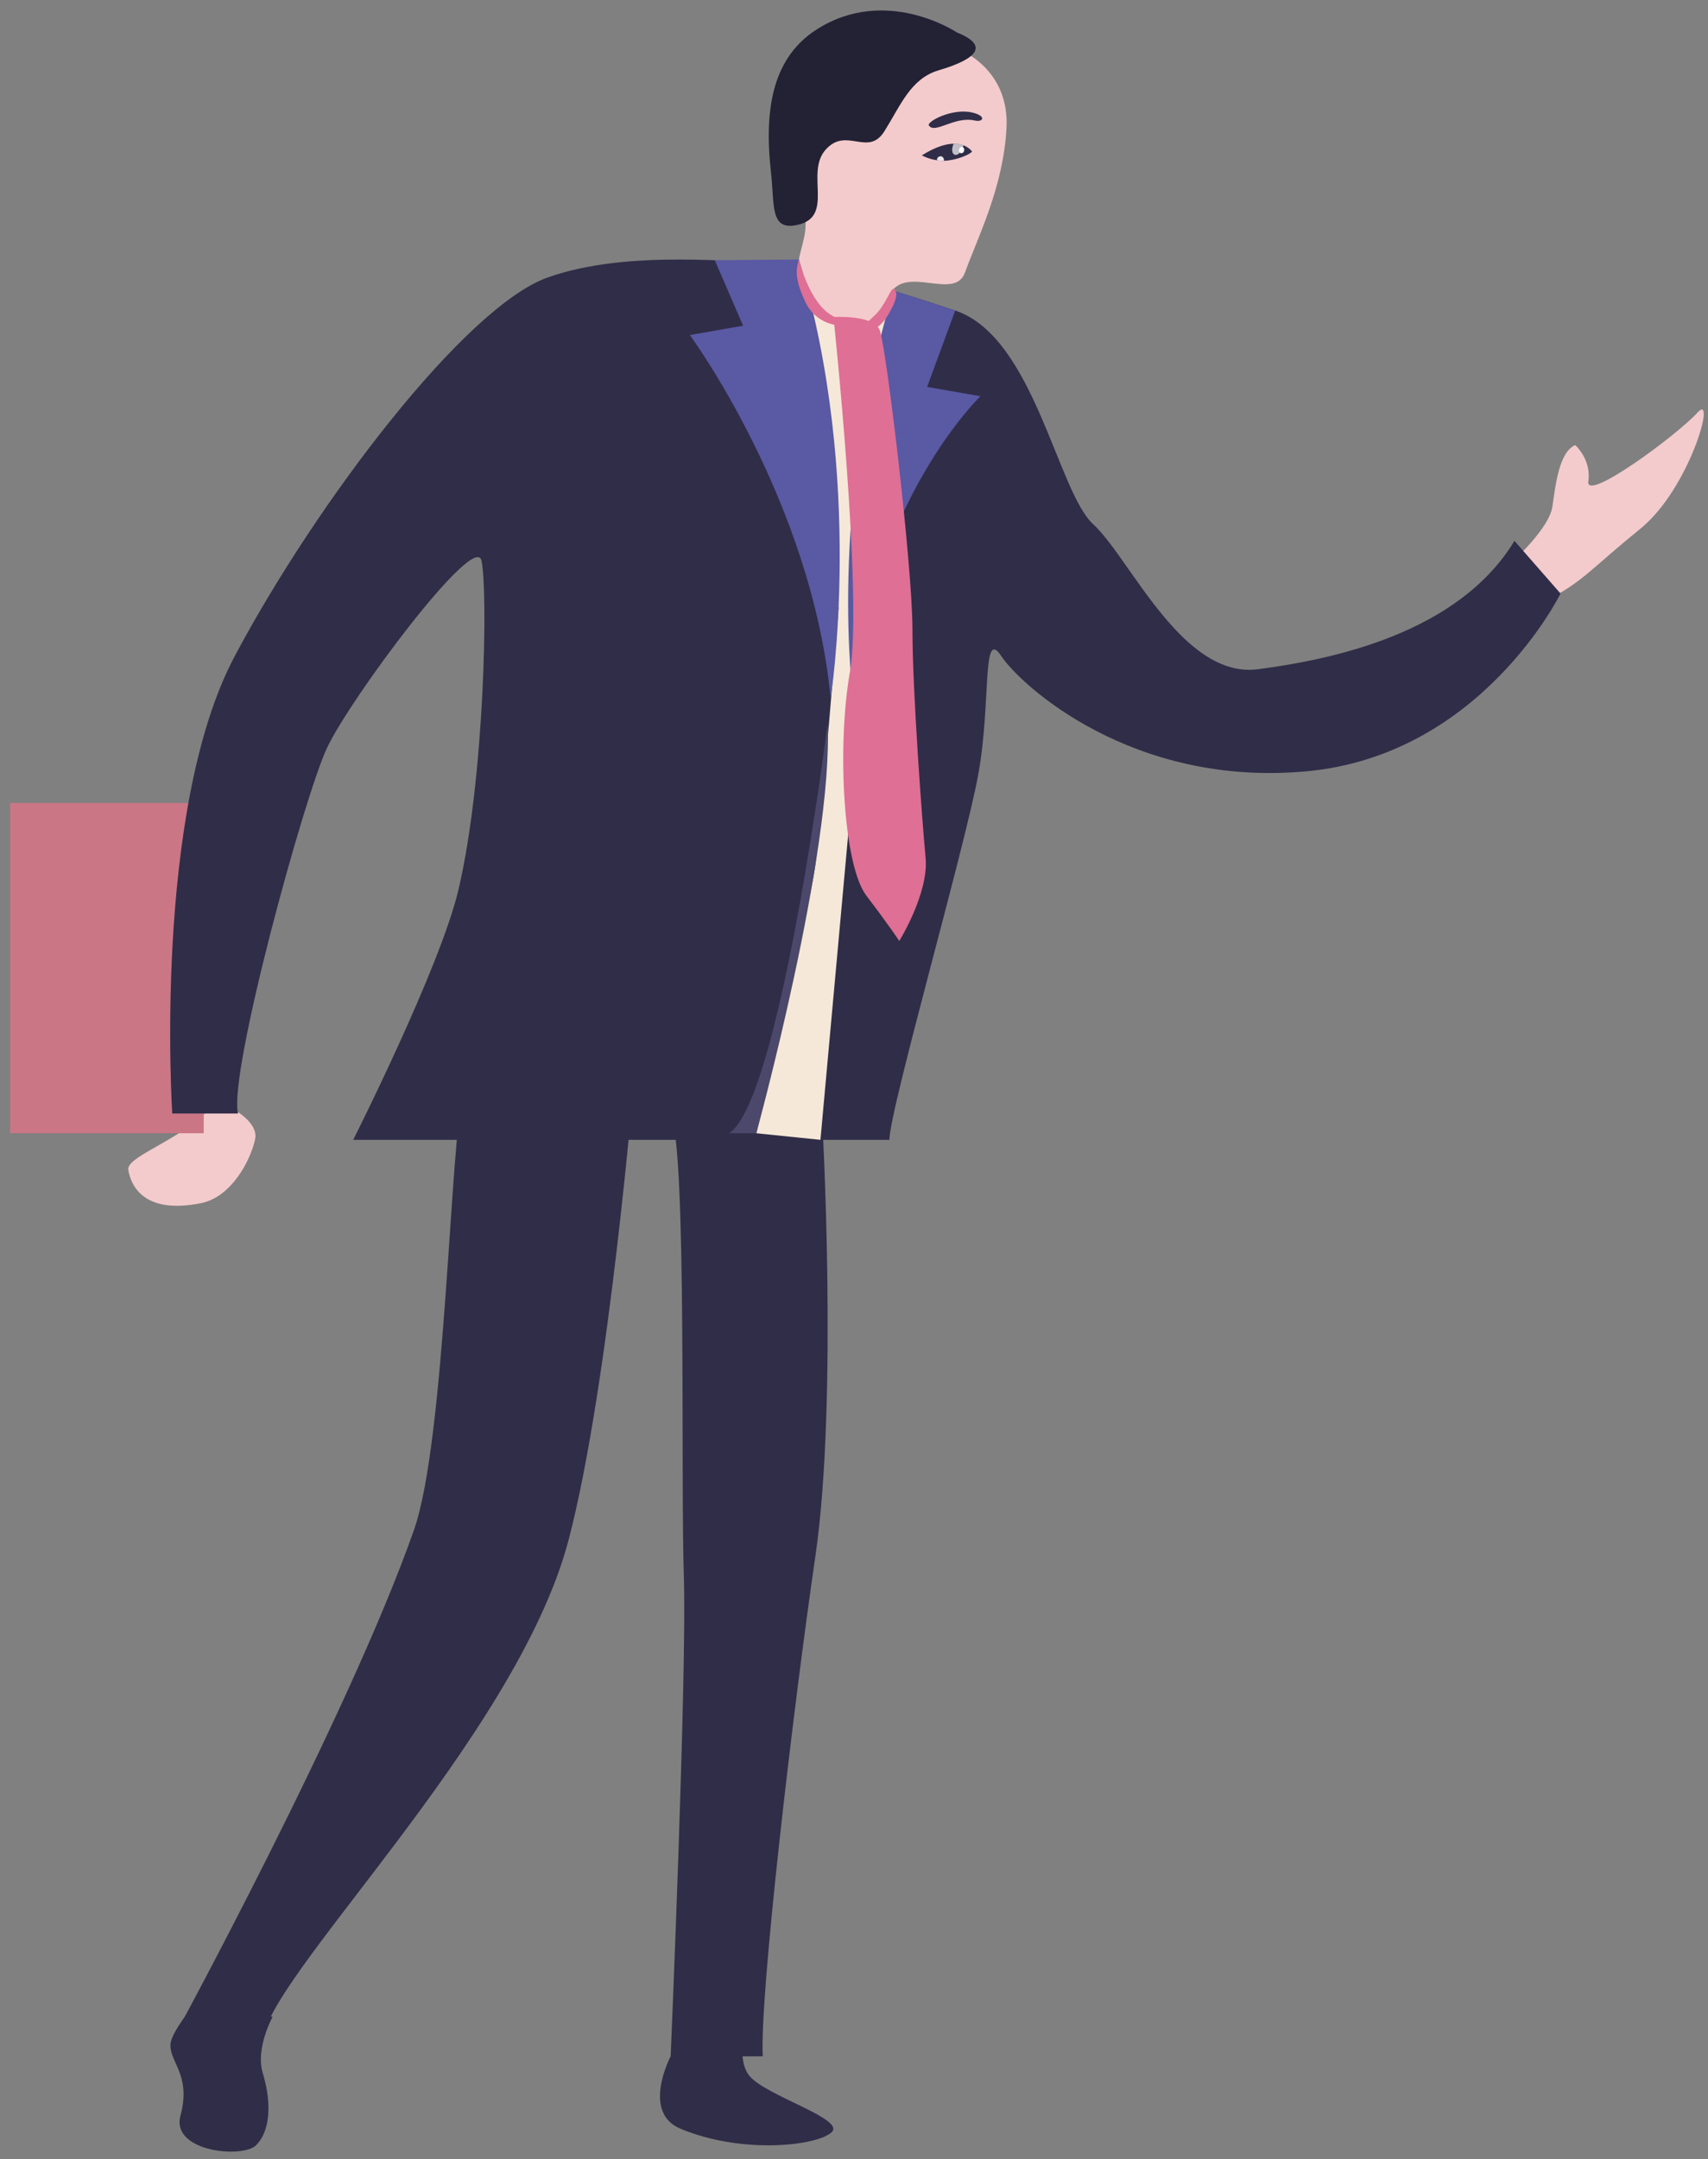 <?xml version="1.0" encoding="iso-8859-1"?>
<!-- Generator: Adobe Illustrator 17.1.0, SVG Export Plug-In . SVG Version: 6.00 Build 0)  -->
<!DOCTYPE svg PUBLIC "-//W3C//DTD SVG 1.1//EN" "http://www.w3.org/Graphics/SVG/1.1/DTD/svg11.dtd">
<svg version="1.1" id="&#x56FE;&#x5C42;_1" xmlns="http://www.w3.org/2000/svg" xmlns:xlink="http://www.w3.org/1999/xlink" x="0px"
	 y="0px" viewBox="0 0 81.615 103.138" style="enable-background:new 0 0 81.615 103.138;" xml:space="preserve">
<rect x="0" y="0" width="81.615" height="103.138" fill="#808080" stroke="none"/>
<g>
	<path style="fill:#F3CBCC;" d="M10.318,52.557c0,0,2.105,0.819,1.871,1.871c-0.234,1.053-1.155,2.754-2.573,3.041
		c-2.796,0.565-3.369-0.887-3.486-1.588C6.014,55.179,9.149,54.311,10.318,52.557z"/>
	<polygon style="fill:#CB7685;" points="0.485,38.357 0.485,54.131 9.734,54.131 9.734,51.248 9.734,38.357 	"/>
	<g>
		<path style="fill:#302D48;" d="M39.277,53.267c0,0,0.786,13.519-0.314,21.064c-1.1,7.545-2.672,21.064-2.515,23.894h-4.401
			c0,0,0.786-18.392,0.629-22.951c-0.157-4.559,0.157-20.435-0.629-22.007C31.26,51.695,39.277,53.267,39.277,53.267z"/>
		<path style="fill:#302D48;" d="M32.046,98.225c0,0-1.415,2.672,0.472,3.458c2.988,1.245,6.583,0.805,7.231,0.157
			c0.629-0.629-3.144-1.729-3.93-2.672c-0.786-0.943,0-3.144,0-3.144h-2.358L32.046,98.225z"/>
		<path style="fill:#302D48;" d="M30.317,51.38c0,0-1.209,14.789-3.144,22.165c-2.515,9.589-14.776,21.221-14.619,24.051H8.152
			c0,0,8.489-15.562,11.632-24.523c1.51-4.304,1.729-18.706,2.358-20.907C22.626,50.477,30.317,51.38,30.317,51.38z"/>
		<path style="fill:#302D48;" d="M8.152,97.596c-0.109,0.866,1.009,1.487,0.472,3.458c-0.472,1.729,2.967,2.063,3.615,1.415
			c0.629-0.629,0.786-1.886,0.314-3.458c-0.353-1.176,0.472-2.672,0.472-2.672l-3.458-0.943C9.567,95.395,8.234,96.947,8.152,97.596
			z"/>
	</g>
	<path style="fill:#F3CBCC;" d="M72.304,26.792c0,0,1.718-1.547,1.874-2.587c0.156-1.04,0.312-2.6,1.093-2.946
		c0,0,0.781,0.693,0.625,1.733c-0.156,1.04,4.275-2.24,5.212-3.28c0.937-1.04-0.371,3.627-2.713,5.533
		c-2.343,1.907-2.655,2.426-4.217,3.293S72.304,26.792,72.304,26.792z"/>
	<path style="fill:#302D48;" d="M72.367,25.836l2.201,2.515c0,0-3.773,7.703-12.104,8.489c-8.331,0.786-13.676-4.087-14.619-5.502
		c-0.943-1.415-0.472,2.201-1.1,5.659C46.115,40.455,42.5,53.031,42.5,54.446H16.877c0,0,4.154-8.224,5.03-11.947
		c1.258-5.345,1.415-14.305,1.1-15.72c-0.314-1.415-6.288,6.602-7.388,8.96c-1.1,2.358-4.716,15.562-4.244,17.449H8.231
		c0,0-0.943-14.462,2.987-21.85s11.004-16.663,14.934-18.077s9.432-0.629,10.375-0.786c0.943-0.157,5.345,1.1,9.117,2.358
		c3.773,1.258,4.873,8.646,6.602,10.218c1.068,0.971,2.437,3.563,4.18,5.291c1.078,1.068,2.298,1.806,3.68,1.626
		C63.721,31.495,69.695,30.238,72.367,25.836z"/>
	<path style="fill:#F3CBCC;" d="M45.872,2.384c0,0,2.379,0.913,2.222,3.743s-1.359,5.171-1.988,6.9
		c-0.48,1.321-2.742-0.316-3.528,0.941c-0.786,1.258-0.629,2.83-2.515,1.572c-1.536-1.024-2.057-1.703-1.886-3.144
		c0.039-0.329,0.314-1.1,0.314-1.572c0-1.988,0.786-4.401,1.886-4.716c1.1-0.314,1.258,0.629,1.729,0S42.257,2.855,45.872,2.384z"/>
	<path style="fill:#232134;" d="M45.722,1.549c0,0-3.356-2.249-6.669-0.16c-2.077,1.31-2.567,3.693-2.213,6.841
		c0.179,1.593-0.055,2.8,1.258,2.515c1.808-0.393,0.355-2.479,1.356-3.598c1.002-1.118,2.023,0.375,2.809-0.882
		c0.786-1.258,1.258-2.515,2.594-2.908C46.674,2.823,47.294,2.178,45.722,1.549z"/>
	<g>
		<path style="fill:#302D48;" d="M45.026,7.493c0.062,0.039,0.082,0.114,0.077,0.189c0.577-0.017,1.268-0.307,1.345-0.446
			c0,0-0.128-0.191-0.425-0.3c-0.011,0.063-0.013,0.124-0.045,0.189c-0.102,0.208-0.276,0.321-0.387,0.251
			c-0.112-0.07-0.12-0.295-0.017-0.503c0.002-0.004,0.006-0.005,0.008-0.01c-0.367,0.005-0.865,0.139-1.533,0.559
			c0,0,0.306,0.173,0.729,0.235c0.001-0.029-0.005-0.058,0.008-0.086C44.834,7.474,44.941,7.44,45.026,7.493z"/>
		<path style="fill:#302D48;" d="M46.576,5.756c0.42,0.095,0.573-0.222-0.127-0.383c-0.96-0.221-2.183,0.444-2.064,0.621
			C44.671,6.419,45.608,5.538,46.576,5.756z"/>
		<path style="fill:#302D48;" d="M45.591,7.375c0.112,0.07,0.285-0.043,0.387-0.251c0.032-0.065,0.034-0.126,0.045-0.189
			c-0.119-0.044-0.261-0.075-0.441-0.073c-0.002,0.004-0.006,0.005-0.008,0.01C45.472,7.08,45.479,7.306,45.591,7.375z"/>
		<path style="fill:#FFFDFE;" d="M46.056,7.236c-0.037,0.074-0.114,0.105-0.174,0.068c-0.059-0.037-0.078-0.127-0.041-0.202
			c0.037-0.074,0.114-0.105,0.174-0.068S46.093,7.162,46.056,7.236z"/>
		<path style="opacity:0.7;fill:#FFFDFE;" d="M45.591,7.375c0.112,0.07,0.285-0.043,0.387-0.251
			c0.032-0.065,0.034-0.126,0.045-0.189c-0.119-0.044-0.261-0.075-0.441-0.073c-0.002,0.004-0.006,0.005-0.008,0.01
			C45.472,7.08,45.479,7.306,45.591,7.375z"/>
		<path style="fill:#302D48;" d="M45.104,7.681c0.005-0.075-0.015-0.15-0.077-0.189c-0.085-0.053-0.192-0.018-0.239,0.078
			c-0.013,0.027-0.007,0.057-0.008,0.086c0.099,0.014,0.198,0.03,0.308,0.027C45.092,7.683,45.098,7.681,45.104,7.681z"/>
		<path style="opacity:0.9;fill:#FFFDFE;" d="M45.104,7.681c0.005-0.075-0.015-0.15-0.077-0.189
			c-0.085-0.053-0.192-0.018-0.239,0.078c-0.013,0.027-0.007,0.057-0.008,0.086c0.099,0.014,0.198,0.03,0.308,0.027
			C45.092,7.683,45.098,7.681,45.104,7.681z"/>
	</g>
	<path style="fill:#F5E8D8;" d="M40.527,39.888l-1.323,14.558l-3.065-0.314c0,0,2.501-10.631,2.805-12.698
		s1.126-12.392,1.126-12.392l-1.924-13.182l0.345-1.42l1.572,1.1c0,0,0.584,1.106,2.358-0.472l0.703,2.823L40.527,39.888z"/>
	<path style="fill:#5959A4;" d="M38.177,12.396l-4.022,0.034l1.354,3.128l-2.546,0.445c0,0,5.82,7.901,6.729,17.357
		C39.691,33.36,41.35,22.878,38.177,12.396z"/>
	<path style="fill:#5959A4;" d="M42.695,13.88l2.949,0.953l-1.341,3.648l2.546,0.445c0,0-5.171,4.978-6.08,14.435
		C40.768,33.36,39.522,24.362,42.695,13.88z"/>
	<path style="fill:#DF6F94;" d="M39.827,15.145c0,0,1.415,13.339,0.786,16.944c-0.629,3.605-0.314,9.253,0.786,10.695
		c1.1,1.442,1.572,2.163,1.572,2.163s1.415-2.283,1.258-3.966C44.072,39.299,43.6,33.05,43.6,30.046s-1.258-13.579-1.572-14.3
		S39.827,15.145,39.827,15.145z"/>
	<path style="fill:#DF6F94;" d="M38.177,12.396c0,0,0.472,2.044,1.572,2.672c1.1,0.629,0.314,0.472,0.314,0.472
		s-1.063-0.036-1.572-1.1C37.982,13.375,38.02,12.868,38.177,12.396z"/>
	<path style="fill:#DF6F94;" d="M42.735,13.811c-0.157-0.157-0.392,0.755-0.943,1.258c-0.936,0.854-0.629,0.786-0.629,0.786
		s0.715,0.118,1.258-0.786C42.893,14.282,42.893,13.968,42.735,13.811z"/>
	<path style="fill:#4B486B;" d="M39.549,34.541c0,0-2.278,18.091-4.717,19.591h1.307C36.139,54.131,39.822,40.728,39.549,34.541z"/>
</g>
</svg>
